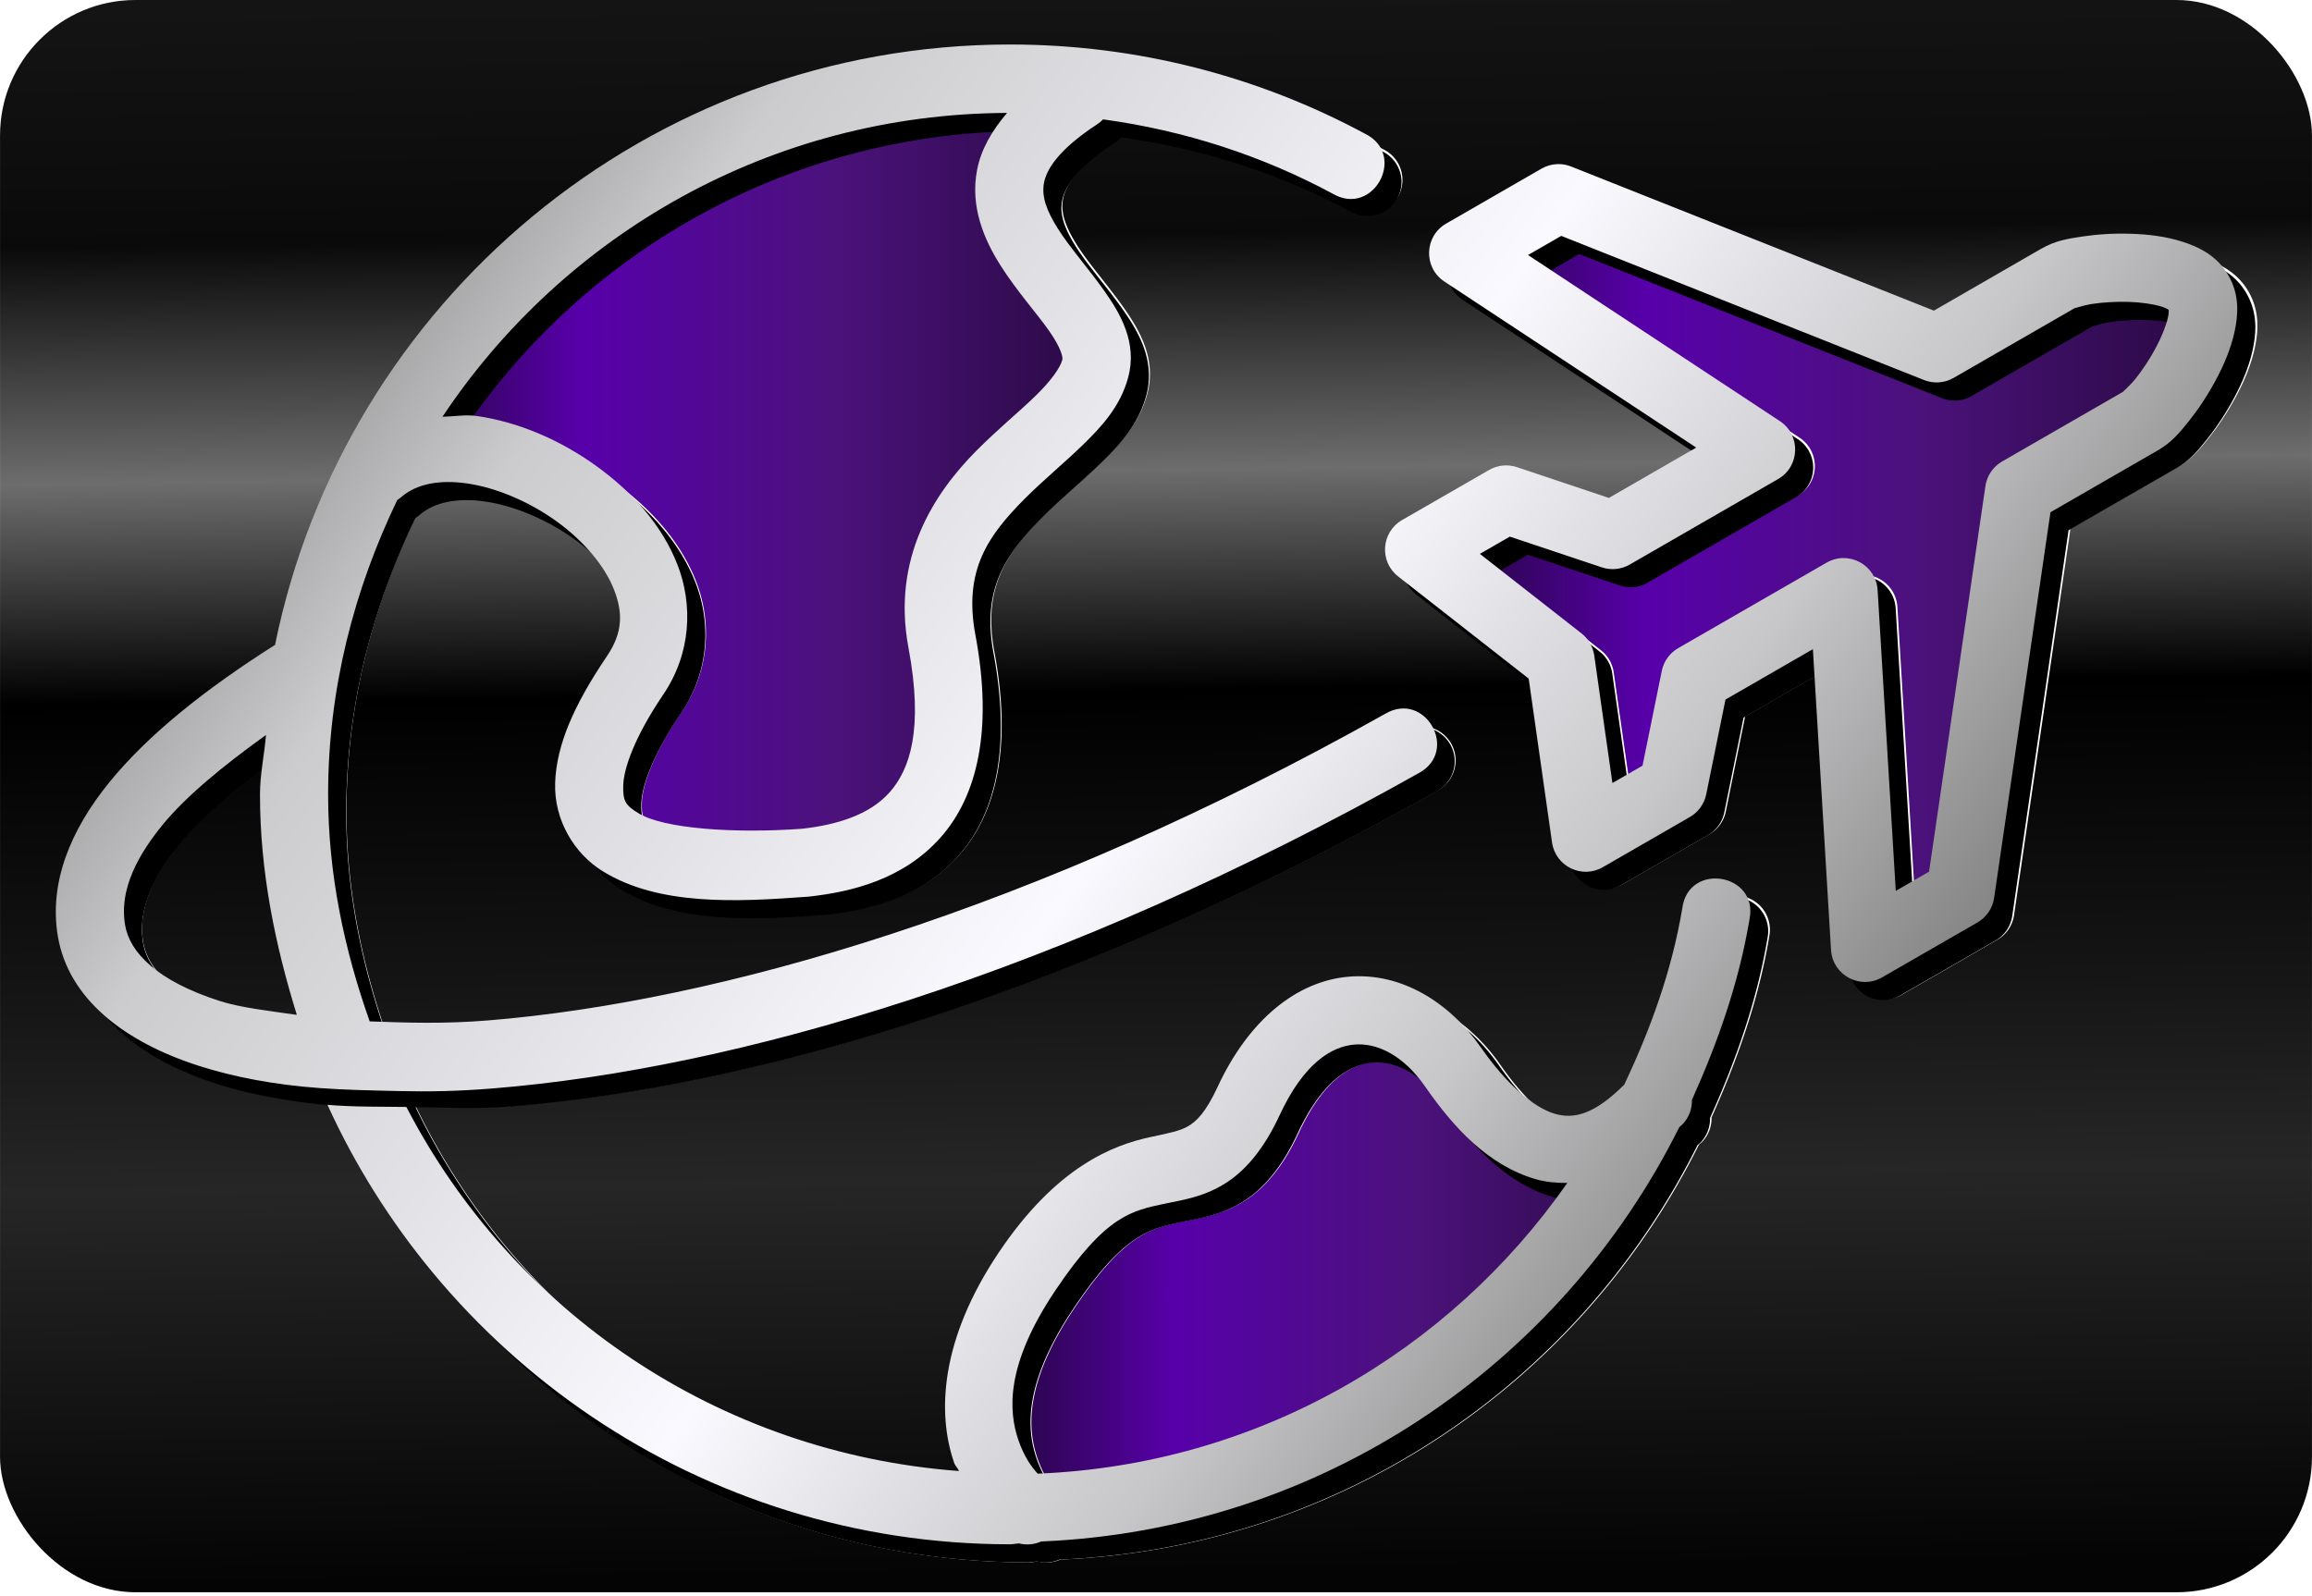 <?xml version="1.0" encoding="UTF-8" standalone="no"?>
<!-- Created with Inkscape (http://www.inkscape.org/) -->

<svg xmlns:dc="http://purl.org/dc/elements/1.1/" xmlns:cc="http://creativecommons.org/ns#" xmlns:rdf="http://www.w3.org/1999/02/22-rdf-syntax-ns#" xmlns:svg="http://www.w3.org/2000/svg" xmlns="http://www.w3.org/2000/svg" xmlns:xlink="http://www.w3.org/1999/xlink" xmlns:sodipodi="http://sodipodi.sourceforge.net/DTD/sodipodi-0.dtd" xmlns:inkscape="http://www.inkscape.org/namespaces/inkscape" width="107" height="73.885" viewBox="0 0 28.31 19.549" version="1.1" id="svg33665" inkscape:version="0.92.2 (5c3e80d, 2017-08-06)" sodipodi:docname="i60a.svg">
  <defs id="defs33659">
    <linearGradient id="i60-linearGradient5554" y2="-249.2" xlink:href="#i60-linearGradient7728" gradientUnits="userSpaceOnUse" y1="-249.2" gradientTransform="matrix(2.198,0,0,2.198,434.393,573.358)" x2="-150.2" x1="-167.5" />
    <linearGradient id="i60-linearGradient7728" y2="781.4" gradientUnits="userSpaceOnUse" y1="704.4" gradientTransform="scale(0.783,1.276)" x2="-1405" x1="-1405">
      <stop id="i60-stop2" stop-color="#1c072d" offset="0" />
      <stop id="i60-stop4" stop-color="#5700aa" offset=".29" />
      <stop id="i60-stop6" stop-color="#4b127b" offset=".64" />
      <stop id="i60-stop8" stop-color="#290a43" offset="1" />
    </linearGradient>
    <linearGradient id="i60-linearGradient5546" y2="-251.4" xlink:href="#i60-linearGradient7728" gradientUnits="userSpaceOnUse" y1="-251.4" gradientTransform="matrix(2.198,0,0,2.198,434.393,573.358)" x2="-174.6" x1="-190.7" />
    <linearGradient id="i60-linearGradient5538" y2="-234" xlink:href="#i60-linearGradient7728" gradientUnits="userSpaceOnUse" y1="-234" gradientTransform="matrix(2.198,0,0,2.198,434.393,573.358)" x2="-162" x1="-177.4" />
    <linearGradient id="i60-linearGradient871" y2="-171.46" gradientUnits="userSpaceOnUse" x2="-1198.9" gradientTransform="matrix(2.859,0,0,2.859,3434.001,495.789)" y1="-150.94" x1="-1170.7">
      <stop id="i60-stop11" stop-color="#696969" offset="0" />
      <stop id="i60-stop13" stop-color="#c7c7c9" offset=".241" />
      <stop id="i60-stop15" stop-color="#f9f9ff" offset=".442" />
      <stop id="i60-stop17" stop-color="#ccccce" offset=".784" />
      <stop id="i60-stop19" stop-color="#696969" offset="1" />
    </linearGradient>
    <defs id="i60-defs25">
      <linearGradient x1="-1405" x2="-1405" gradientTransform="scale(0.783,1.276)" y1="704.4" gradientUnits="userSpaceOnUse" y2="781.4" id="RESERVED_FOR_INKSCAPE_DUPLICATE_DEF_000000000">
        <stop offset="0" stop-color="#1c072d" id="stop33525" />
        <stop offset=".29" stop-color="#5700aa" id="stop33527" />
        <stop offset=".64" stop-color="#4b127b" id="stop33529" />
        <stop offset="1" stop-color="#290a43" id="stop33531" />
      </linearGradient>
      <linearGradient x1="-177.4" x2="-162" gradientTransform="matrix(2.197,0,0,2.197,433.41,572.34)" y1="-234" gradientUnits="userSpaceOnUse" xlink:href="#i60-linearGradient7728" y2="-234" id="RESERVED_FOR_INKSCAPE_DUPLICATE_DEF_000000001" />
      <linearGradient x1="-190.7" x2="-174.6" gradientTransform="matrix(2.197,0,0,2.197,433.41,572.34)" y1="-251.4" gradientUnits="userSpaceOnUse" xlink:href="#i60-linearGradient7728" y2="-251.4" id="RESERVED_FOR_INKSCAPE_DUPLICATE_DEF_000000002" />
      <linearGradient x1="-167.5" x2="-150.2" gradientTransform="matrix(2.197,0,0,2.197,433.41,572.34)" y1="-249.2" gradientUnits="userSpaceOnUse" xlink:href="#i60-linearGradient7728" y2="-249.2" id="RESERVED_FOR_INKSCAPE_DUPLICATE_DEF_000000003" />
      <linearGradient x1="-1170.7" y1="-150.94" gradientTransform="matrix(2.858,0,0,2.858,3432.3,494.79)" x2="-1198.9" gradientUnits="userSpaceOnUse" y2="-171.46" id="RESERVED_FOR_INKSCAPE_DUPLICATE_DEF_000000004">
        <stop offset="0" stop-color="#696969" id="stop33541" />
        <stop offset=".241" stop-color="#c7c7c9" id="stop33543" />
        <stop offset=".442" stop-color="#f9f9ff" id="stop33545" />
        <stop offset=".784" stop-color="#ccccce" id="stop33547" />
        <stop offset="1" stop-color="#696969" id="stop33549" />
      </linearGradient>
    </defs>
    <linearGradient id="reslogo-linearGradient4678" y2="917.605" xlink:href="#reslogo-linearGradient7732" gradientUnits="userSpaceOnUse" x2="-529.512" gradientTransform="matrix(1.936,0,0,1.943,1024.055,-1708.657)" y1="879.486" x1="-530.006" />
    <linearGradient id="reslogo-linearGradient7732" y2="1076" gradientUnits="userSpaceOnUse" x2="-1040" gradientTransform="matrix(0.512,0,0,0.512,-456,447.2)" y1="884.3" x1="-1040">
      <stop id="reslogo-stop4444" stop-color="#141414" offset="0" style="stop-opacity:1" />
      <stop id="reslogo-stop4446" stop-color="#0a0a0a" offset=".15" />
      <stop id="reslogo-stop4448" stop-color="#6d6d6d" offset=".3" />
      <stop id="reslogo-stop4450" offset=".44" />
      <stop id="reslogo-stop4452" stop-color="#141414" offset=".62" />
      <stop id="reslogo-stop4454" stop-color="#262626" offset=".75" />
      <stop id="reslogo-stop4456" stop-color="#040404" offset="1" />
    </linearGradient>
    <linearGradient inkscape:collect="always" xlink:href="#reslogo-linearGradient7732" id="linearGradient34376" gradientUnits="userSpaceOnUse" gradientTransform="matrix(0.504,0,0,0.506,266.948,-444.869)" x1="-530.006" y1="879.486" x2="-529.512" y2="917.605" />
    <filter inkscape:collect="always" style="color-interpolation-filters:sRGB" id="filter34388" x="-0.015" width="1.03" y="-0.022" height="1.044">
      <feGaussianBlur inkscape:collect="always" stdDeviation="0.672" id="feGaussianBlur34390" />
    </filter>
  </defs>
  <sodipodi:namedview id="base" pagecolor="#ffffff" bordercolor="#666666" borderopacity="1.0" inkscape:pageopacity="0.0" inkscape:pageshadow="2" inkscape:zoom="5.12" inkscape:cx="115.42507" inkscape:cy="41.933429" inkscape:document-units="px" inkscape:current-layer="svg33665" showgrid="false" fit-margin-top="0" fit-margin-left="0" fit-margin-right="0" fit-margin-bottom="0" inkscape:snap-global="false" units="px" inkscape:window-width="2560" inkscape:window-height="1001" inkscape:window-x="-9" inkscape:window-y="41" inkscape:window-maximized="1" />
  <rect style="opacity:1;fill:url(#linearGradient34376);fill-opacity:1;stroke:none;stroke-width:0.261;stroke-linecap:butt;stroke-linejoin:miter;stroke-miterlimit:4;stroke-dasharray:none;stroke-dashoffset:0;stroke-opacity:1" id="rect33783" width="28.31" height="19.5" x="0" y="-1.4210855e-014" ry="1.659" />
  <g id="g33790" transform="matrix(0.252,0,0,0.252,0.683,0.545)">
    <path style="display:inline;fill:url(#i60-linearGradient5554);stroke-width:0.828" inkscape:connector-curvature="0" d="M 87.847,43.975 92.482,41.305 95.334,21.772 101.239,18.368 C 102.347,17.729 105.014,13.748 104.069,12.118 103.124,10.487 98.336,10.799 97.228,11.437 L 91.324,14.841 72.95,7.541 68.316,10.211 82.793,19.757 75.579,23.915 70.406,22.183 66.176,24.62 73.045,29.996 74.274,38.621 78.504,36.184 79.589,30.846 86.803,26.688 Z" id="i60-path27" />
    <path style="display:inline;fill:url(#i60-linearGradient5546);stroke-width:0.828" inkscape:connector-curvature="0" d="M 50.489,15.848 C 51.456,12.259 41.242,8.119 49.661,2.598 L 49.536,1.932 C 48.484,1.836 47.425,1.77 46.35,1.77 32.835,1.77 21.122,9.484 15.364,20.746 L 15.703,20.817 C 20.395,16.815 32.38,24.467 28.123,30.754 22.051,39.724 29.533,40.375 36.403,39.863 40.13,39.449 44.637,37.694 43.029,29.097 41.631,21.632 49.516,19.437 50.481,15.848 Z" id="i60-path29" />
    <path inkscape:connector-curvature="0" style="display:inline;fill:url(#i60-linearGradient5538);stroke:none;stroke-width:0.828" d="M 77.739,51.447 C 73.84,55.673 70.454,53.409 67.883,49.708 65.294,45.981 60.638,45.568 57.946,51.364 55.254,57.161 52.461,51.778 47.18,59.645 42.104,67.211 46.79,70.946 47.155,71.219 60.653,70.912 72.251,62.922 77.745,51.446 Z" id="i60-path31" />
    <path style="color:#000000;clip-rule:nonzero;display:inline;visibility:visible;opacity:1;isolation:auto;mix-blend-mode:normal;color-interpolation:sRGB;solid-color:#000000;solid-opacity:1;fill:#ffffff;fill-opacity:1;fill-rule:nonzero;stroke:none;stroke-width:3.316;stroke-linecap:round;stroke-linejoin:round;stroke-miterlimit:10;stroke-dasharray:none;stroke-dashoffset:0;stroke-opacity:1;filter:url(#filter34388);color-rendering:auto;shape-rendering:auto" d="M 47.288,0.779 C 29.649,0.779 14.919,13.341 11.543,29.999 A 1.658,1.658 0 0 0 11.508,30.02 C 8.122,32.171 5.378,34.359 3.491,36.674 1.603,38.989 0.532,41.569 0.981,44.192 A 1.658,1.658 0 0 0 0.981,44.194 C 1.497,47.201 4.174,49.304 7.823,50.48 9.521,51.027 11.533,51.368 13.733,51.569 19.3,64.61 32.236,73.766 47.288,73.766 47.442,73.766 47.586,73.726 47.739,73.725 A 1.658,1.658 0 0 0 48.809,73.629 C 62.446,73.057 74.083,65.028 79.844,53.466 79.899,53.408 79.959,53.374 80.014,53.314 A 1.658,1.658 0 0 0 80.456,52.14 C 81.705,49.358 82.737,46.457 83.257,43.357 A 1.658,1.658 0 1 0 79.989,42.809 C 79.478,45.852 78.445,48.693 77.168,51.395 75.721,52.836 74.732,53.095 73.776,52.813 72.724,52.503 71.391,51.311 70.2,49.596 68.655,47.372 66.303,45.928 63.764,46.144 61.226,46.36 58.897,48.255 57.389,51.503 56.803,52.766 56.355,53.18 55.962,53.416 55.569,53.651 55.034,53.754 54.128,53.948 52.316,54.335 49.555,55.372 46.74,59.569 43.889,63.82 43.74,67.387 44.569,69.791 44.631,69.972 44.737,70.035 44.809,70.202 32.723,69.295 22.51,62.017 17.5,51.62 19.036,51.628 20.469,51.717 22.182,51.577 33.903,50.619 49.658,46.082 67.172,36.238 A 1.658,1.659 0 1 0 65.547,33.345 C 48.395,42.986 33.023,47.364 21.912,48.272 19.773,48.447 17.948,48.386 16.147,48.319 14.918,44.849 14.124,41.168 14.124,37.272 14.124,32.112 15.398,27.293 17.492,22.94 A 1.658,1.658 0 0 0 17.701,22.786 C 18.412,22.179 19.508,21.938 20.908,22.144 22.307,22.351 23.906,23.026 25.23,23.981 26.554,24.936 27.585,26.164 28.028,27.302 28.47,28.44 28.46,29.401 27.685,30.546 26.072,32.931 25.228,34.876 25.165,36.705 25.103,38.535 26.108,40.162 27.47,41.006 30.196,42.695 33.933,42.513 37.468,42.25 A 1.658,1.658 0 0 0 37.529,42.244 C 39.576,42.016 42.098,41.413 43.904,39.381 45.71,37.349 46.467,34.111 45.607,29.512 45.016,26.357 46.235,24.67 47.996,22.895 48.876,22.008 49.891,21.18 50.82,20.279 51.75,19.377 52.659,18.385 53.037,16.981 53.491,15.297 52.663,13.885 51.886,12.782 51.109,11.679 50.209,10.675 49.624,9.752 49.039,8.83 48.818,8.14 48.944,7.503 49.07,6.866 49.618,5.915 51.516,4.669 A 1.658,1.658 0 0 0 51.816,4.421 C 55.81,4.967 59.581,6.206 62.992,8.043 A 1.658,1.658 0 1 0 64.564,5.123 C 59.42,2.353 53.531,0.779 47.288,0.779 Z M 47.145,4.11 C 46.397,4.986 45.883,5.895 45.693,6.86 45.335,8.667 46.03,10.276 46.826,11.53 47.623,12.785 48.572,13.835 49.176,14.693 49.78,15.55 49.868,16.005 49.837,16.119 49.731,16.511 49.292,17.141 48.514,17.896 47.735,18.652 46.682,19.512 45.644,20.558 43.567,22.65 41.541,25.801 42.35,30.122 43.1,34.131 42.407,36.074 41.427,37.177 40.452,38.273 38.862,38.753 37.189,38.943 33.857,39.187 30.43,38.94 29.216,38.188 28.607,37.81 28.452,37.621 28.479,36.819 28.507,36.016 29.005,34.511 30.43,32.404 31.785,30.402 31.872,28.043 31.116,26.099 30.361,24.155 28.898,22.538 27.169,21.292 25.44,20.045 23.428,19.163 21.39,18.863 20.824,18.779 20.254,18.877 19.682,18.898 25.596,10.014 35.67,4.159 47.145,4.11 Z M 73.93,6.602 A 1.658,1.658 0 0 0 73.138,6.821 L 68.499,9.496 A 1.658,1.658 0 0 0 68.415,12.316 L 80.661,20.396 76.415,22.845 71.946,21.348 A 1.658,1.658 0 0 0 70.591,21.483 L 66.357,23.924 A 1.658,1.658 0 0 0 66.163,26.666 L 72.515,31.638 73.651,39.615 A 1.658,1.658 0 0 0 76.118,40.818 L 80.352,38.377 A 1.658,1.658 0 0 0 81.15,37.27 L 82.086,32.659 86.338,30.206 87.222,44.843 A 1.658,1.658 0 0 0 89.705,46.179 L 94.344,43.506 A 1.658,1.658 0 0 0 95.155,42.309 L 97.894,23.543 103.108,20.537 C 103.782,20.148 104.159,19.693 104.619,19.119 105.079,18.544 105.534,17.864 105.929,17.128 106.324,16.392 106.663,15.611 106.846,14.775 107.029,13.94 107.1,12.965 106.549,12.011 V 12.009 C 105.996,11.057 105.118,10.635 104.303,10.376 103.487,10.117 102.64,10.018 101.804,9.991 100.969,9.965 100.153,10.018 99.425,10.128 98.697,10.238 98.113,10.334 97.439,10.723 L 92.223,13.731 74.577,6.717 A 1.658,1.658 0 0 0 73.93,6.602 Z M 74.098,10.095 91.744,17.11 A 1.658,1.658 0 0 0 93.185,17.005 L 99.095,13.596 C 98.975,13.665 99.408,13.483 99.919,13.406 100.431,13.329 101.079,13.286 101.699,13.306 102.318,13.326 102.916,13.415 103.3,13.537 103.684,13.659 103.76,13.809 103.681,13.672 A 1.658,1.658 0 0 0 103.681,13.674 C 103.601,13.536 103.694,13.672 103.609,14.063 103.523,14.454 103.301,15.014 103.008,15.559 102.716,16.104 102.354,16.642 102.031,17.046 101.708,17.449 101.335,17.732 101.454,17.664 L 95.542,21.073 A 1.658,1.658 0 0 0 94.731,22.27 L 91.992,41.033 90.369,41.968 89.486,27.331 A 1.658,1.658 0 0 0 87.005,25.995 L 79.783,30.159 A 1.658,1.658 0 0 0 78.986,31.264 L 78.049,35.878 76.585,36.721 75.701,30.509 A 1.658,1.658 0 0 0 75.082,29.438 L 70.141,25.571 71.6,24.73 76.071,26.226 A 1.658,1.658 0 0 0 77.424,26.091 L 84.645,21.927 A 1.658,1.658 0 0 0 84.731,19.107 L 72.482,11.028 Z M 11.101,34.384 C 11.024,35.353 10.81,36.283 10.81,37.272 10.81,41.033 11.544,44.589 12.603,48.004 11.266,47.812 9.857,47.652 8.838,47.323 5.812,46.348 4.479,44.98 4.247,43.633 V 43.631 C 4.006,42.219 4.531,40.645 6.06,38.771 7.195,37.378 9.007,35.888 11.101,34.384 Z M 64.044,49.447 C 65.157,49.353 66.431,49.983 67.477,51.489 68.877,53.506 70.55,55.319 72.839,55.993 73.341,56.141 73.865,56.184 74.393,56.181 68.649,64.411 59.341,69.891 48.639,70.327 48.342,70.006 47.981,69.521 47.702,68.712 47.21,67.281 47.061,65.043 49.493,61.417 51.962,57.736 53.239,57.528 54.82,57.19 55.611,57.021 56.612,56.892 57.667,56.259 58.722,55.627 59.635,54.539 60.396,52.899 61.583,50.342 62.931,49.542 64.044,49.447 Z" id="path34378" inkscape:connector-curvature="0" />
    <path inkscape:connector-curvature="0" id="i60-path33" d="M 47.244,0.879 C 29.622,0.879 14.906,13.423 11.533,30.059 A 1.656,1.656 0 0 0 11.498,30.08 C 8.115,32.228 5.374,34.413 3.488,36.725 1.603,39.037 0.532,41.613 0.98,44.232 A 1.656,1.656 0 0 0 0.98,44.234 C 1.496,47.237 4.171,49.338 7.816,50.512 9.513,51.058 11.523,51.399 13.721,51.6 19.283,64.623 32.206,73.766 47.244,73.766 47.398,73.766 47.542,73.727 47.695,73.725 A 1.656,1.656 0 0 0 48.764,73.629 C 62.388,73.058 74.014,65.04 79.77,53.494 79.825,53.436 79.885,53.402 79.939,53.342 A 1.656,1.656 0 0 0 80.381,52.17 C 81.629,49.391 82.66,46.494 83.18,43.398 A 1.656,1.656 0 1 0 79.914,42.852 C 79.404,45.89 78.372,48.728 77.096,51.426 75.65,52.865 74.662,53.123 73.707,52.842 72.656,52.532 71.325,51.342 70.135,49.629 68.591,47.408 66.241,45.966 63.705,46.182 61.169,46.397 58.842,48.29 57.336,51.533 56.75,52.794 56.303,53.208 55.91,53.443 55.518,53.679 54.983,53.781 54.078,53.975 52.267,54.361 49.509,55.397 46.697,59.588 43.848,63.834 43.7,67.395 44.527,69.797 44.589,69.977 44.696,70.04 44.768,70.207 32.693,69.301 22.489,62.033 17.484,51.65 19.019,51.658 20.451,51.747 22.162,51.607 33.872,50.651 49.612,46.12 67.109,36.289 A 1.657,1.657 0 1 0 65.486,33.4 C 48.351,43.028 32.993,47.4 21.893,48.307 19.755,48.481 17.932,48.421 16.133,48.354 14.905,44.888 14.111,41.212 14.111,37.322 14.111,32.169 15.385,27.356 17.477,23.01 A 1.656,1.656 0 0 0 17.686,22.855 C 18.396,22.25 19.491,22.009 20.889,22.215 22.287,22.421 23.884,23.095 25.207,24.049 26.53,25.002 27.56,26.229 28.002,27.365 28.444,28.502 28.434,29.462 27.66,30.605 26.049,32.986 25.205,34.929 25.143,36.756 25.08,38.583 26.084,40.208 27.445,41.051 30.168,42.737 33.902,42.556 37.434,42.293 A 1.656,1.656 0 0 0 37.494,42.287 C 39.54,42.059 42.059,41.457 43.863,39.428 45.668,37.399 46.425,34.166 45.564,29.572 44.975,26.422 46.192,24.737 47.951,22.965 48.831,22.079 49.845,21.251 50.773,20.352 51.702,19.452 52.611,18.461 52.988,17.059 53.441,15.377 52.615,13.967 51.838,12.865 51.061,11.763 50.163,10.761 49.578,9.84 48.993,8.919 48.773,8.23 48.898,7.594 49.024,6.957 49.572,6.008 51.469,4.764 A 1.656,1.656 0 0 0 51.768,4.516 C 55.759,5.061 59.526,6.298 62.934,8.133 A 1.656,1.656 0 1 0 64.504,5.217 C 59.365,2.451 53.482,0.879 47.244,0.879 Z M 47.102,4.205 C 46.355,5.08 45.841,5.988 45.65,6.951 45.293,8.756 45.988,10.363 46.783,11.615 47.579,12.868 48.527,13.917 49.131,14.773 49.734,15.63 49.821,16.084 49.791,16.197 49.685,16.59 49.247,17.218 48.469,17.973 47.691,18.727 46.639,19.586 45.602,20.631 43.527,22.72 41.503,25.867 42.311,30.182 43.06,34.185 42.368,36.126 41.389,37.227 40.415,38.322 38.826,38.801 37.154,38.99 33.826,39.234 30.402,38.987 29.189,38.236 28.581,37.86 28.426,37.671 28.453,36.869 28.481,36.068 28.978,34.565 30.402,32.461 31.755,30.461 31.843,28.106 31.088,26.164 30.333,24.223 28.872,22.608 27.145,21.363 25.417,20.118 23.407,19.237 21.371,18.938 20.805,18.854 20.236,18.952 19.664,18.973 25.573,10.101 35.637,4.254 47.102,4.205 Z M 73.861,6.693 A 1.656,1.656 0 0 0 73.07,6.912 L 68.436,9.584 A 1.656,1.656 0 0 0 68.352,12.4 L 80.586,20.469 76.344,22.914 71.879,21.42 A 1.656,1.656 0 0 0 70.525,21.555 L 66.295,23.992 A 1.656,1.656 0 0 0 66.102,26.73 L 72.447,31.695 73.582,39.662 A 1.656,1.656 0 0 0 76.047,40.863 L 80.277,38.426 A 1.656,1.656 0 0 0 81.074,37.32 L 82.01,32.715 86.258,30.266 87.141,44.883 A 1.656,1.656 0 0 0 89.621,46.217 L 94.256,43.547 A 1.656,1.656 0 0 0 95.066,42.352 L 97.803,23.611 103.012,20.609 C 103.685,20.222 104.062,19.767 104.521,19.193 104.981,18.62 105.435,17.94 105.83,17.205 106.225,16.47 106.563,15.69 106.746,14.855 106.929,14.021 107,13.048 106.449,12.096 V 12.094 C 105.897,11.142 105.019,10.721 104.205,10.463 103.39,10.204 102.544,10.105 101.709,10.078 100.874,10.052 100.059,10.105 99.332,10.215 98.605,10.325 98.021,10.42 97.348,10.809 L 92.137,13.812 74.508,6.809 A 1.656,1.656 0 0 0 73.861,6.693 Z M 74.029,10.182 91.658,17.188 A 1.656,1.656 0 0 0 93.098,17.082 L 99.002,13.678 C 98.882,13.747 99.315,13.566 99.826,13.488 100.338,13.411 100.984,13.369 101.604,13.389 102.223,13.408 102.82,13.497 103.203,13.619 103.587,13.741 103.663,13.891 103.584,13.754 A 1.656,1.656 0 0 0 103.584,13.756 C 103.504,13.618 103.597,13.754 103.512,14.145 103.426,14.535 103.204,15.095 102.912,15.639 102.62,16.183 102.258,16.72 101.936,17.123 101.613,17.526 101.24,17.809 101.359,17.74 L 95.453,21.145 A 1.656,1.656 0 0 0 94.643,22.34 L 91.906,41.078 90.285,42.012 89.402,27.395 A 1.656,1.656 0 0 0 86.924,26.061 L 79.709,30.219 A 1.656,1.656 0 0 0 78.912,31.322 L 77.977,35.93 76.514,36.771 75.631,30.568 A 1.656,1.656 0 0 0 75.012,29.498 L 70.076,25.637 71.533,24.797 76,26.291 A 1.656,1.656 0 0 0 77.352,26.156 L 84.566,21.998 A 1.656,1.656 0 0 0 84.652,19.182 L 72.414,11.113 Z M 11.092,34.438 C 11.014,35.406 10.801,36.334 10.801,37.322 10.801,41.077 11.534,44.629 12.592,48.039 11.256,47.848 9.849,47.687 8.83,47.359 5.807,46.386 4.476,45.019 4.244,43.674 V 43.672 C 4.003,42.262 4.528,40.691 6.055,38.818 7.189,37.428 8.999,35.94 11.092,34.438 Z M 63.984,49.48 C 65.097,49.386 66.369,50.015 67.414,51.52 68.813,53.533 70.484,55.344 72.771,56.018 73.273,56.165 73.796,56.208 74.324,56.205 68.586,64.424 59.286,69.896 48.594,70.332 48.298,70.011 47.937,69.527 47.658,68.719 47.166,67.29 47.018,65.054 49.447,61.434 51.914,57.757 53.19,57.55 54.77,57.213 55.559,57.044 56.56,56.915 57.613,56.283 58.667,55.652 59.58,54.565 60.34,52.928 61.526,50.374 62.872,49.575 63.984,49.48 Z" style="color:#000000;clip-rule:nonzero;display:inline;visibility:visible;opacity:1;isolation:auto;mix-blend-mode:normal;color-interpolation:sRGB;solid-color:#000000;solid-opacity:1;fill:#000000;fill-opacity:1;fill-rule:nonzero;stroke:none;stroke-width:3.312;stroke-linecap:round;stroke-linejoin:round;stroke-miterlimit:10;stroke-dasharray:none;stroke-dashoffset:0;stroke-opacity:1;color-rendering:auto;shape-rendering:auto" />
    <path sodipodi:nodetypes="csssccccccccscscsscccccccccscscccsscssccscsscsssccccsccscssccssscsscscsccssscccccccccccccccccccccccccsccccsscccccccccssccccccccccccccccccccccccccccscscscsccccscsscs" style="color:#000000;clip-rule:nonzero;display:inline;visibility:visible;opacity:1;isolation:auto;mix-blend-mode:normal;color-interpolation:sRGB;solid-color:#000000;solid-opacity:1;fill:url(#i60-linearGradient871);fill-opacity:1;fill-rule:nonzero;stroke:none;stroke-width:3.312;stroke-linecap:round;stroke-linejoin:round;stroke-miterlimit:10;stroke-dasharray:none;stroke-dashoffset:0;stroke-opacity:1;color-rendering:auto;shape-rendering:auto" d="M 13.2,51.529 C 14.544,54.475 16.269,57.211 18.311,59.676 20.54,62.364 23.146,64.729 26.049,66.686 31.855,70.6 38.846,72.887 46.365,72.887 46.519,72.887 46.663,72.847 46.816,72.846 47.173,72.933 47.549,72.899 47.885,72.75 61.51,72.179 73.135,64.159 78.89,52.612 78.945,52.554 79.006,52.522 79.06,52.462 79.355,52.144 79.513,51.724 79.502,51.292 80.75,48.513 81.78,45.616 82.299,42.52 82.757,40.279 79.333,39.705 79.035,41.973 78.525,45.013 77.491,47.85 76.214,50.549 74.77,51.986 73.783,52.243 72.828,51.962 71.778,51.652 70.445,50.463 69.255,48.75 67.712,46.529 65.362,45.086 62.826,45.302 60.29,45.517 57.963,47.41 56.457,50.653 55.872,51.914 55.424,52.328 55.031,52.563 54.639,52.799 54.104,52.901 53.199,53.095 51.388,53.481 48.63,54.518 45.818,58.709 42.969,62.955 42.82,66.515 43.648,68.917 43.71,69.097 43.816,69.16 43.888,69.327 32.15,68.446 22.18,61.555 17.035,51.633 15.762,51.613 14.505,51.642 13.2,51.529 Z M 16.604,50.86 C 18.164,50.897 19.572,50.869 21.285,50.729 32.995,49.772 48.732,45.24 66.229,35.409 68.206,34.343 66.547,31.389 64.608,32.521 47.472,42.149 32.115,46.521 21.015,47.427 18.877,47.602 17.052,47.542 15.252,47.474 14.025,44.009 13.232,40.334 13.232,36.444 13.232,31.294 14.503,26.481 16.592,22.136 16.668,22.089 16.74,22.035 16.807,21.976 17.517,21.37 18.611,21.129 20.009,21.335 21.407,21.541 23.005,22.216 24.328,23.17 25.652,24.123 26.68,25.35 27.122,26.487 27.564,27.623 27.554,28.582 26.78,29.726 25.169,32.107 24.327,34.049 24.264,35.876 24.201,37.703 25.206,39.329 26.567,40.172 29.29,41.858 33.024,41.677 36.556,41.414 36.576,41.413 36.596,41.411 36.617,41.408 38.662,41.181 41.179,40.577 42.983,38.548 44.788,36.519 45.545,33.286 44.685,28.692 44.095,25.542 45.313,23.857 47.072,22.085 47.952,21.199 48.965,20.371 49.893,19.471 50.821,18.572 51.731,17.582 52.109,16.18 52.561,14.498 51.735,13.089 50.958,11.987 50.181,10.885 49.284,9.882 48.7,8.961 48.115,8.04 47.894,7.351 48.02,6.714 48.146,6.078 48.694,5.128 50.591,3.884 50.7,3.814 50.8,3.731 50.89,3.638 54.88,4.183 58.647,5.42 62.054,7.254 64.028,8.404 65.671,5.352 63.623,4.339 58.484,1.573 52.602,1.0352764e-8 46.365,0 28.743,0 14.027,12.545 10.653,29.179 10.642,29.186 10.63,29.193 10.618,29.2 7.235,31.348 4.494,33.534 2.608,35.846 0.723,38.158 -0.347,40.735 0.102,43.354 0.618,46.357 3.292,48.457 6.938,49.631 8.634,50.177 10.642,50.559 12.841,50.717 14.079,50.806 15.297,50.829 16.604,50.86 Z M 46.222,3.325 C 45.475,4.2 44.961,5.109 44.771,6.072 44.414,7.876 45.109,9.482 45.904,10.735 46.699,11.988 47.647,13.038 48.25,13.894 48.854,14.75 48.941,15.205 48.911,15.318 48.805,15.71 48.366,16.34 47.588,17.094 46.81,17.848 45.759,18.708 44.722,19.753 42.648,21.842 40.622,24.987 41.43,29.302 42.18,33.305 41.489,35.248 40.51,36.349 39.535,37.445 37.942,37.924 36.267,38.113 32.941,38.355 29.521,38.107 28.31,37.357 27.701,36.98 27.546,36.793 27.573,35.991 27.601,35.189 28.099,33.686 29.523,31.582 30.876,29.582 30.964,27.227 30.209,25.285 29.454,23.344 27.992,21.728 26.264,20.483 24.537,19.238 22.527,18.359 20.492,18.059 19.926,17.976 19.358,18.074 18.786,18.094 24.695,9.222 34.757,3.374 46.222,3.325 Z M 72.985,5.812 C 72.707,5.818 72.434,5.894 72.193,6.033 L 67.56,8.703 C 66.492,9.318 66.446,10.842 67.474,11.52 L 79.711,19.589 75.468,22.035 71.002,20.54 C 70.553,20.39 70.06,20.439 69.65,20.675 L 65.418,23.111 C 64.401,23.697 64.3,25.127 65.225,25.85 L 71.57,30.816 72.705,38.781 C 72.871,39.941 74.155,40.567 75.171,39.982 L 79.4,37.544 C 79.812,37.307 80.102,36.906 80.197,36.44 L 81.133,31.834 85.38,29.386 86.261,44.003 C 86.336,45.23 87.675,45.95 88.74,45.337 L 93.376,42.668 C 93.815,42.415 94.114,41.974 94.187,41.473 L 96.924,22.732 102.132,19.729 C 102.805,19.342 103.183,18.887 103.642,18.313 104.102,17.739 104.554,17.061 104.949,16.326 105.344,15.591 105.682,14.811 105.866,13.976 106.049,13.141 106.121,12.169 105.569,11.216 105.018,10.265 104.143,9.841 103.33,9.582 102.515,9.323 101.668,9.224 100.833,9.198 99.998,9.171 99.183,9.224 98.456,9.334 97.728,9.444 97.146,9.54 96.473,9.928 H 96.471 L 91.261,12.933 73.631,5.929 C 73.426,5.847 73.206,5.807 72.985,5.812 Z M 73.153,9.301 90.782,16.307 C 91.252,16.493 91.782,16.454 92.22,16.201 L 98.125,12.798 C 98.006,12.867 98.438,12.686 98.95,12.608 99.462,12.531 100.109,12.489 100.728,12.509 101.347,12.529 101.943,12.618 102.326,12.739 102.708,12.861 102.783,13.011 102.703,12.872 L 102.705,12.876 C 102.625,12.738 102.718,12.874 102.632,13.265 102.547,13.655 102.325,14.215 102.033,14.759 101.74,15.303 101.379,15.841 101.056,16.244 100.733,16.647 100.361,16.93 100.48,16.861 L 94.574,20.265 C 94.135,20.518 93.836,20.959 93.763,21.46 L 91.026,40.199 89.407,41.133 88.525,26.514 C 88.451,25.287 87.112,24.567 86.046,25.18 L 78.832,29.337 C 78.42,29.575 78.131,29.977 78.037,30.443 L 77.101,35.047 75.638,35.891 74.755,29.689 C 74.694,29.265 74.472,28.882 74.135,28.618 L 69.199,24.754 70.656,23.916 75.124,25.41 C 75.573,25.561 76.065,25.512 76.476,25.276 L 83.69,21.118 C 84.757,20.503 84.803,18.979 83.774,18.301 L 71.537,10.231 Z M 10.212,33.557 C 10.134,34.526 9.921,35.455 9.921,36.444 9.921,40.199 10.655,43.749 11.712,47.158 10.378,46.967 8.971,46.808 7.953,46.48 4.93,45.506 3.598,44.139 3.366,42.793 3.125,41.383 3.648,39.812 5.175,37.939 6.31,36.548 8.119,35.059 10.212,33.557 Z M 63.105,48.601 C 64.218,48.507 65.491,49.135 66.536,50.639 67.935,52.653 69.605,54.465 71.893,55.138 72.394,55.286 72.917,55.329 73.446,55.326 67.707,63.545 58.406,69.019 47.713,69.454 47.417,69.133 47.057,68.645 46.779,67.838 46.287,66.41 46.137,64.174 48.567,60.554 51.033,56.877 52.311,56.671 53.89,56.334 54.68,56.165 55.681,56.035 56.735,55.404 57.788,54.772 58.7,53.685 59.46,52.048 60.646,49.494 61.993,48.696 63.105,48.601 Z" id="i60-path35" inkscape:connector-curvature="0" />
  </g>
</svg>
